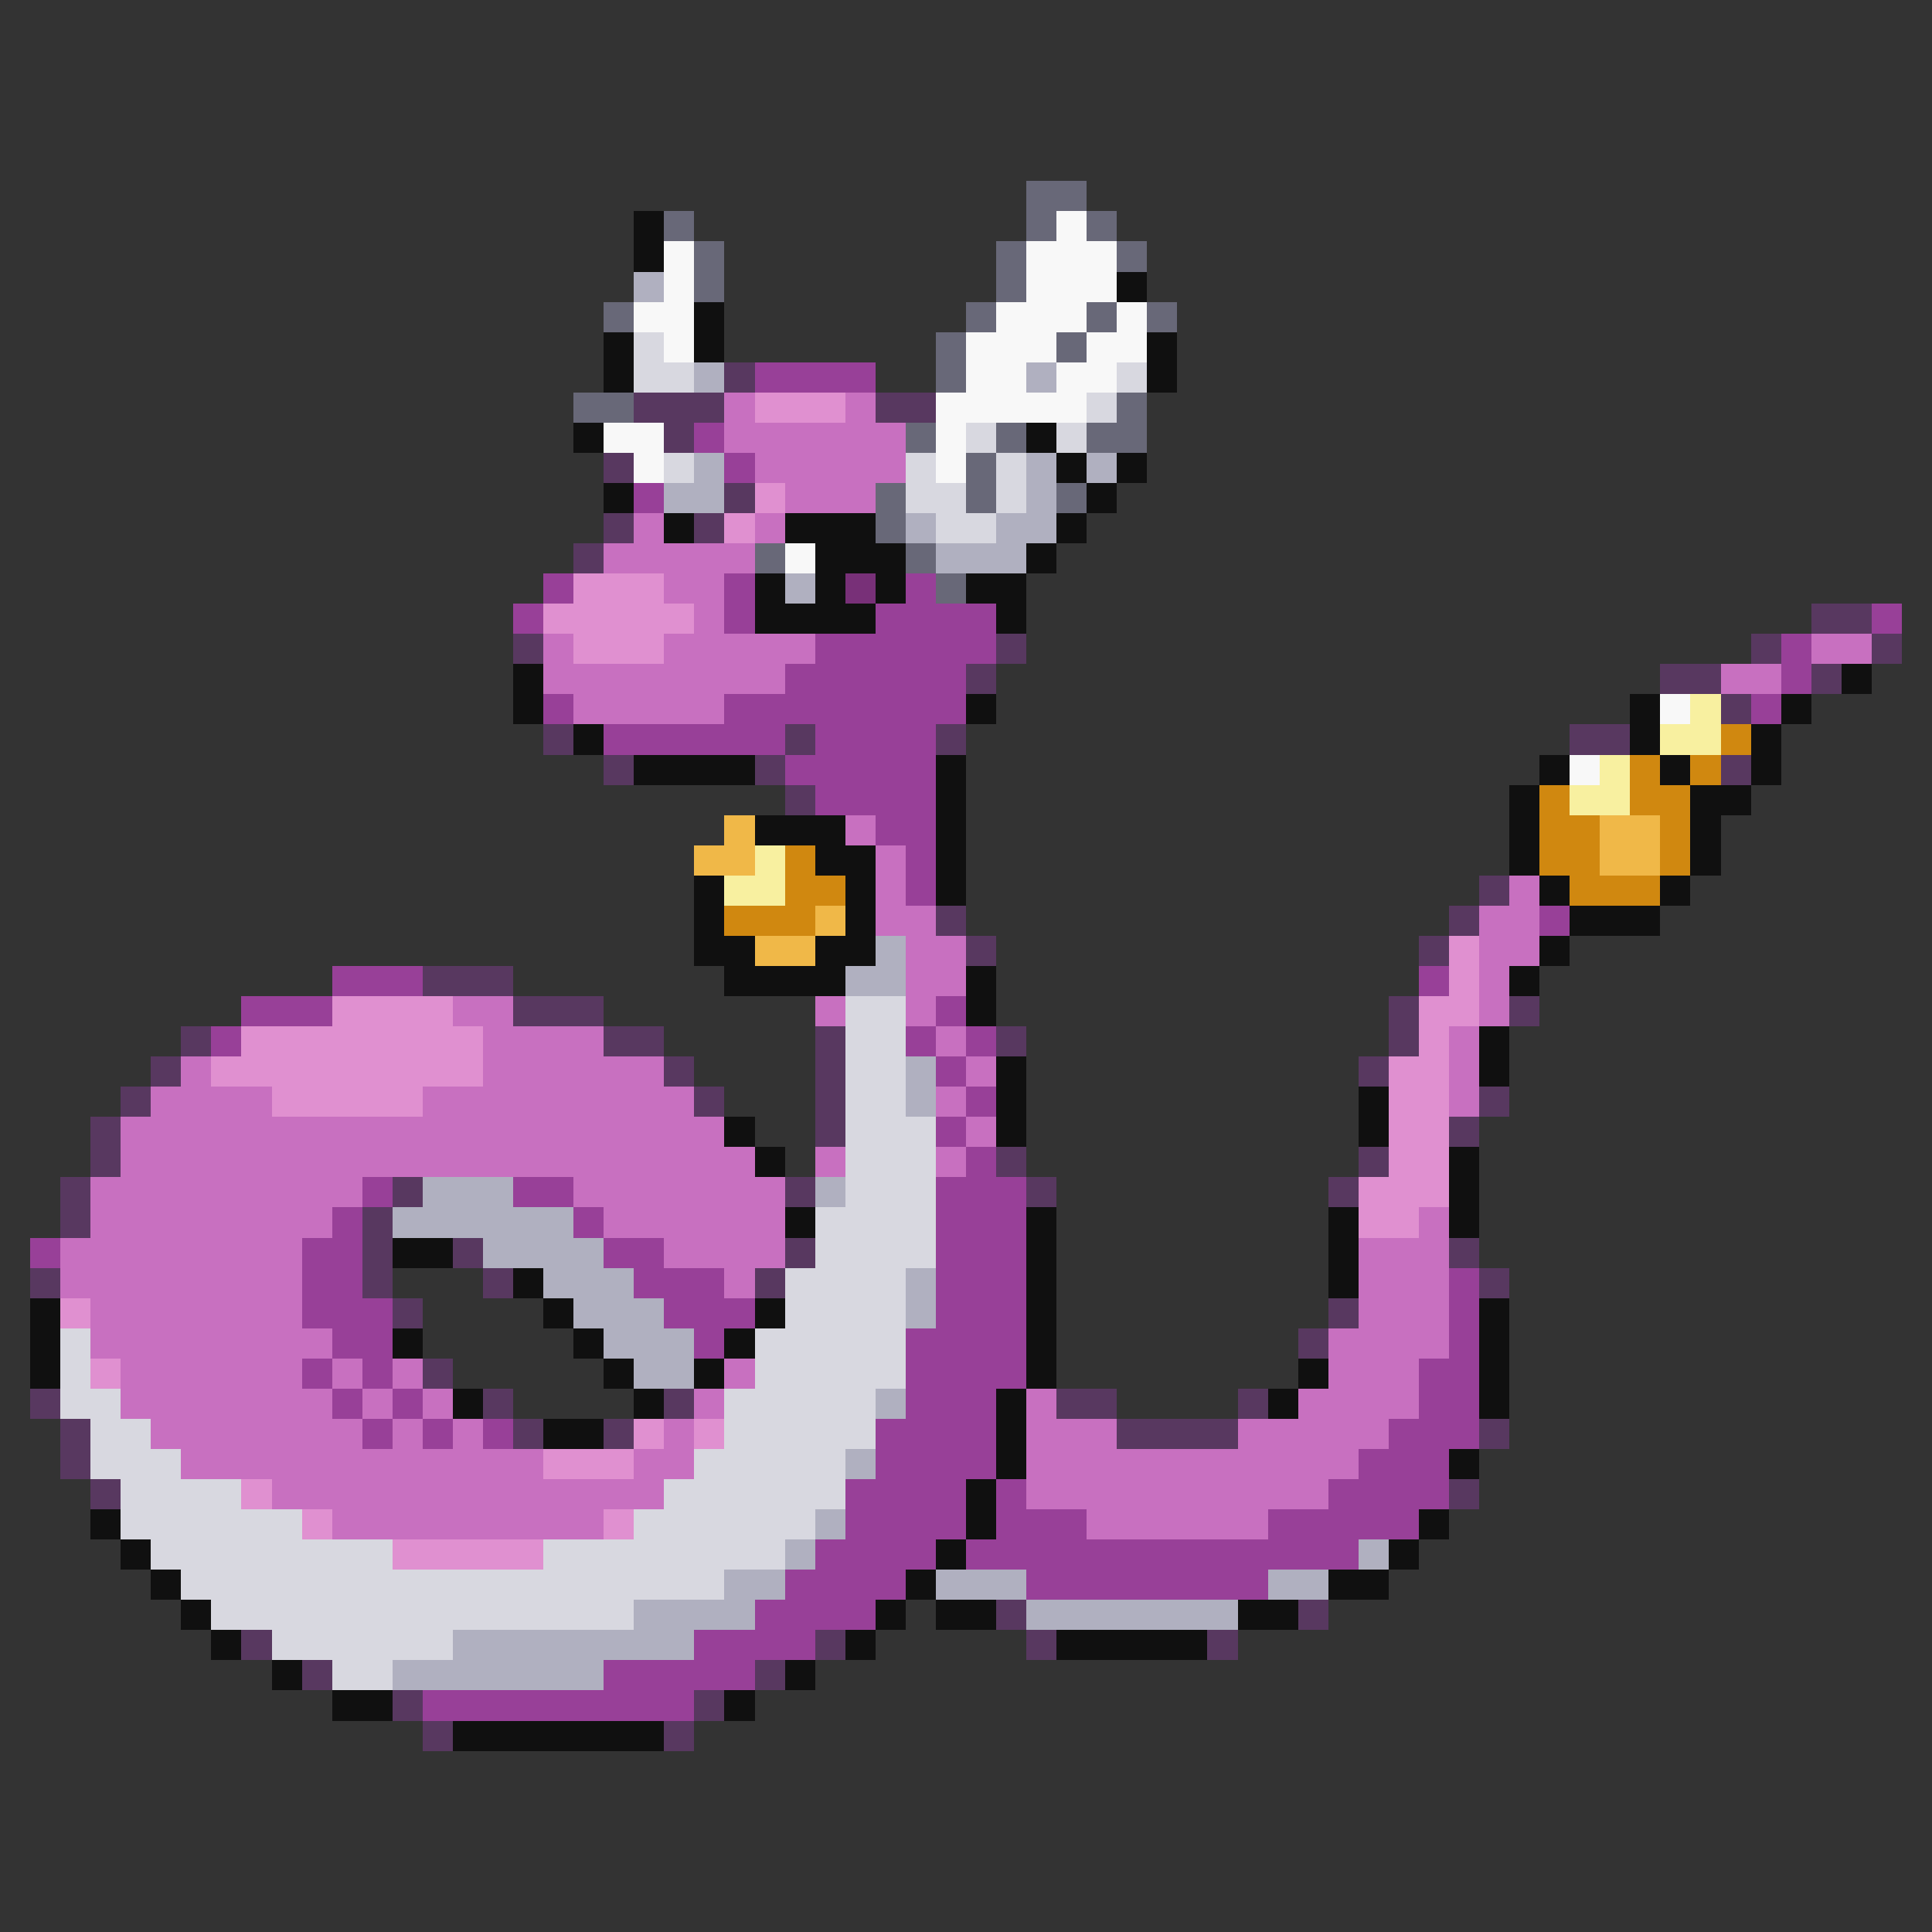 <svg xmlns="http://www.w3.org/2000/svg" viewBox="0 -0.5 64 64" shape-rendering="crispEdges">
<rect x="0" y="-0.5" width="64" height="64" fill="#333333" stroke="none"/>
<path stroke="#686878" d="M34 6h2M22 7h1M34 7h1M36 7h1M23 8h1M33 8h1M37 8h1M23 9h1M33 9h1M20 10h1M32 10h1M36 10h1M38 10h1M31 11h1M35 11h1M31 12h1M19 13h2M37 13h1M30 14h1M33 14h1M36 14h2M32 15h1M29 16h1M32 16h1M35 16h1M29 17h1M25 18h1M30 18h1M31 19h1" />
<path stroke="#101010" d="M21 7h1M21 8h1M37 9h1M23 10h1M20 11h1M23 11h1M38 11h1M20 12h1M38 12h1M19 14h1M34 14h1M35 15h1M37 15h1M20 16h1M36 16h1M22 17h1M26 17h3M35 17h1M27 18h3M34 18h1M25 19h1M27 19h1M29 19h1M32 19h2M25 20h4M33 20h1M17 22h1M61 22h1M17 23h1M32 23h1M54 23h1M59 23h1M19 24h1M54 24h1M58 24h1M21 25h4M31 25h1M51 25h1M55 25h1M58 25h1M31 26h1M50 26h1M56 26h2M25 27h3M31 27h1M50 27h1M56 27h1M27 28h2M31 28h1M50 28h1M56 28h1M23 29h1M28 29h1M31 29h1M51 29h1M55 29h1M23 30h1M28 30h1M52 30h3M23 31h2M27 31h2M51 31h1M24 32h4M32 32h1M50 32h1M32 33h1M49 34h1M33 35h1M49 35h1M33 36h1M45 36h1M24 37h1M33 37h1M45 37h1M25 38h1M48 38h1M48 39h1M26 40h1M34 40h1M44 40h1M48 40h1M13 41h2M34 41h1M44 41h1M17 42h1M34 42h1M44 42h1M1 43h1M18 43h1M25 43h1M34 43h1M49 43h1M1 44h1M13 44h1M19 44h1M24 44h1M34 44h1M49 44h1M1 45h1M20 45h1M23 45h1M34 45h1M43 45h1M49 45h1M15 46h1M21 46h1M33 46h1M42 46h1M49 46h1M18 47h2M33 47h1M33 48h1M48 48h1M32 49h1M3 50h1M32 50h1M47 50h1M4 51h1M31 51h1M46 51h1M5 52h1M30 52h1M44 52h2M6 53h1M29 53h1M31 53h2M41 53h2M7 54h1M28 54h1M35 54h5M9 55h1M26 55h1M11 56h2M24 56h1M15 57h7" />
<path stroke="#f8f8f8" d="M35 7h1M22 8h1M34 8h3M22 9h1M34 9h3M21 10h2M33 10h3M37 10h1M22 11h1M32 11h3M36 11h2M32 12h2M35 12h2M31 13h5M20 14h2M31 14h1M21 15h1M31 15h1M26 18h1M55 23h1M52 25h1" />
<path stroke="#b0b0c0" d="M21 9h1M23 12h1M34 12h1M23 15h1M34 15h1M36 15h1M22 16h2M34 16h1M30 17h1M33 17h2M31 18h3M26 19h1M29 31h1M28 32h2M30 35h1M30 36h1M14 39h3M27 39h1M13 40h6M16 41h4M18 42h3M30 42h1M19 43h3M30 43h1M20 44h3M21 45h2M29 46h1M28 48h1M27 50h1M26 51h1M45 51h1M24 52h2M31 52h3M42 52h2M21 53h4M34 53h7M15 54h8M13 55h7" />
<path stroke="#d8d8e0" d="M21 11h1M21 12h2M37 12h1M36 13h1M32 14h1M35 14h1M22 15h1M30 15h1M33 15h1M30 16h2M33 16h1M31 17h2M28 33h2M28 34h2M28 35h2M28 36h2M28 37h3M28 38h3M28 39h3M27 40h4M27 41h4M26 42h4M26 43h4M2 44h1M25 44h5M2 45h1M25 45h5M2 46h2M24 46h5M3 47h2M24 47h5M3 48h3M23 48h5M4 49h4M22 49h6M4 50h6M21 50h6M5 51h8M18 51h8M6 52h18M7 53h14M9 54h6M11 55h2" />
<path stroke="#583860" d="M24 12h1M21 13h3M29 13h2M22 14h1M20 15h1M24 16h1M20 17h1M23 17h1M19 18h1M60 20h2M17 21h1M33 21h1M58 21h1M62 21h1M32 22h1M55 22h2M60 22h1M57 23h1M18 24h1M26 24h1M31 24h1M52 24h2M20 25h1M25 25h1M57 25h1M26 26h1M49 29h1M31 30h1M48 30h1M32 31h1M47 31h1M14 32h3M17 33h3M46 33h1M50 33h1M6 34h1M20 34h2M27 34h1M33 34h1M46 34h1M5 35h1M22 35h1M27 35h1M45 35h1M4 36h1M23 36h1M27 36h1M49 36h1M3 37h1M27 37h1M48 37h1M3 38h1M33 38h1M45 38h1M2 39h1M13 39h1M26 39h1M34 39h1M44 39h1M2 40h1M12 40h1M12 41h1M15 41h1M26 41h1M48 41h1M1 42h1M12 42h1M16 42h1M25 42h1M49 42h1M13 43h1M44 43h1M43 44h1M14 45h1M1 46h1M16 46h1M22 46h1M35 46h2M41 46h1M2 47h1M17 47h1M20 47h1M37 47h4M49 47h1M2 48h1M3 49h1M48 49h1M33 53h1M43 53h1M8 54h1M27 54h1M34 54h1M40 54h1M10 55h1M25 55h1M13 56h1M23 56h1M14 57h1M22 57h1" />
<path stroke="#984098" d="M25 12h4M23 14h1M24 15h1M21 16h1M18 19h1M24 19h1M30 19h1M17 20h1M24 20h1M29 20h4M62 20h1M27 21h6M59 21h1M26 22h6M59 22h1M18 23h1M24 23h8M58 23h1M20 24h6M27 24h4M26 25h5M27 26h4M29 27h2M30 28h1M30 29h1M51 30h1M11 32h3M47 32h1M8 33h3M31 33h1M7 34h1M30 34h1M32 34h1M31 35h1M32 36h1M31 37h1M32 38h1M12 39h1M17 39h2M31 39h3M11 40h1M19 40h1M31 40h3M1 41h1M10 41h2M20 41h2M31 41h3M10 42h2M21 42h3M31 42h3M48 42h1M10 43h3M22 43h3M31 43h3M48 43h1M11 44h2M23 44h1M30 44h4M48 44h1M10 45h1M12 45h1M30 45h4M47 45h2M11 46h1M13 46h1M30 46h3M47 46h2M12 47h1M14 47h1M16 47h1M29 47h4M46 47h3M29 48h4M45 48h3M28 49h4M33 49h1M44 49h4M28 50h4M33 50h3M42 50h5M27 51h4M32 51h13M26 52h4M34 52h8M25 53h4M23 54h4M20 55h5M14 56h9" />
<path stroke="#c870c0" d="M24 13h1M28 13h1M24 14h6M25 15h5M26 16h3M21 17h1M25 17h1M20 18h5M22 19h2M23 20h1M18 21h1M22 21h5M60 21h2M18 22h8M57 22h2M19 23h5M28 27h1M29 28h1M29 29h1M50 29h1M29 30h2M49 30h2M30 31h2M49 31h2M30 32h2M49 32h1M15 33h2M27 33h1M30 33h1M49 33h1M16 34h4M31 34h1M48 34h1M6 35h1M16 35h6M32 35h1M48 35h1M5 36h4M14 36h9M31 36h1M48 36h1M4 37h20M32 37h1M4 38h21M27 38h1M31 38h1M3 39h9M19 39h7M3 40h8M20 40h6M47 40h1M2 41h8M22 41h4M45 41h3M2 42h8M24 42h1M45 42h3M3 43h7M45 43h3M3 44h8M44 44h4M4 45h6M11 45h1M13 45h1M24 45h1M44 45h3M4 46h7M12 46h1M14 46h1M23 46h1M34 46h1M43 46h4M5 47h7M13 47h1M15 47h1M22 47h1M34 47h3M41 47h5M6 48h12M21 48h2M34 48h11M9 49h13M34 49h10M11 50h9M36 50h6" />
<path stroke="#e090d0" d="M25 13h3M25 16h1M24 17h1M19 19h3M18 20h5M19 21h3M48 31h1M48 32h1M11 33h4M47 33h2M8 34h8M47 34h1M7 35h9M46 35h2M9 36h5M46 36h2M46 37h2M46 38h2M45 39h3M45 40h2M2 43h1M3 45h1M21 47h1M23 47h1M18 48h3M8 49h1M10 50h1M20 50h1M13 51h5" />
<path stroke="#783078" d="M28 19h1" />
<path stroke="#f8f0a0" d="M56 23h1M55 24h2M53 25h1M52 26h2M25 28h1M24 29h2" />
<path stroke="#d08810" d="M57 24h1M54 25h1M56 25h1M51 26h1M54 26h2M51 27h2M55 27h1M26 28h1M51 28h2M55 28h1M26 29h2M52 29h3M24 30h3" />
<path stroke="#f0b848" d="M24 27h1M53 27h2M23 28h2M53 28h2M27 30h1M25 31h2" />
</svg>